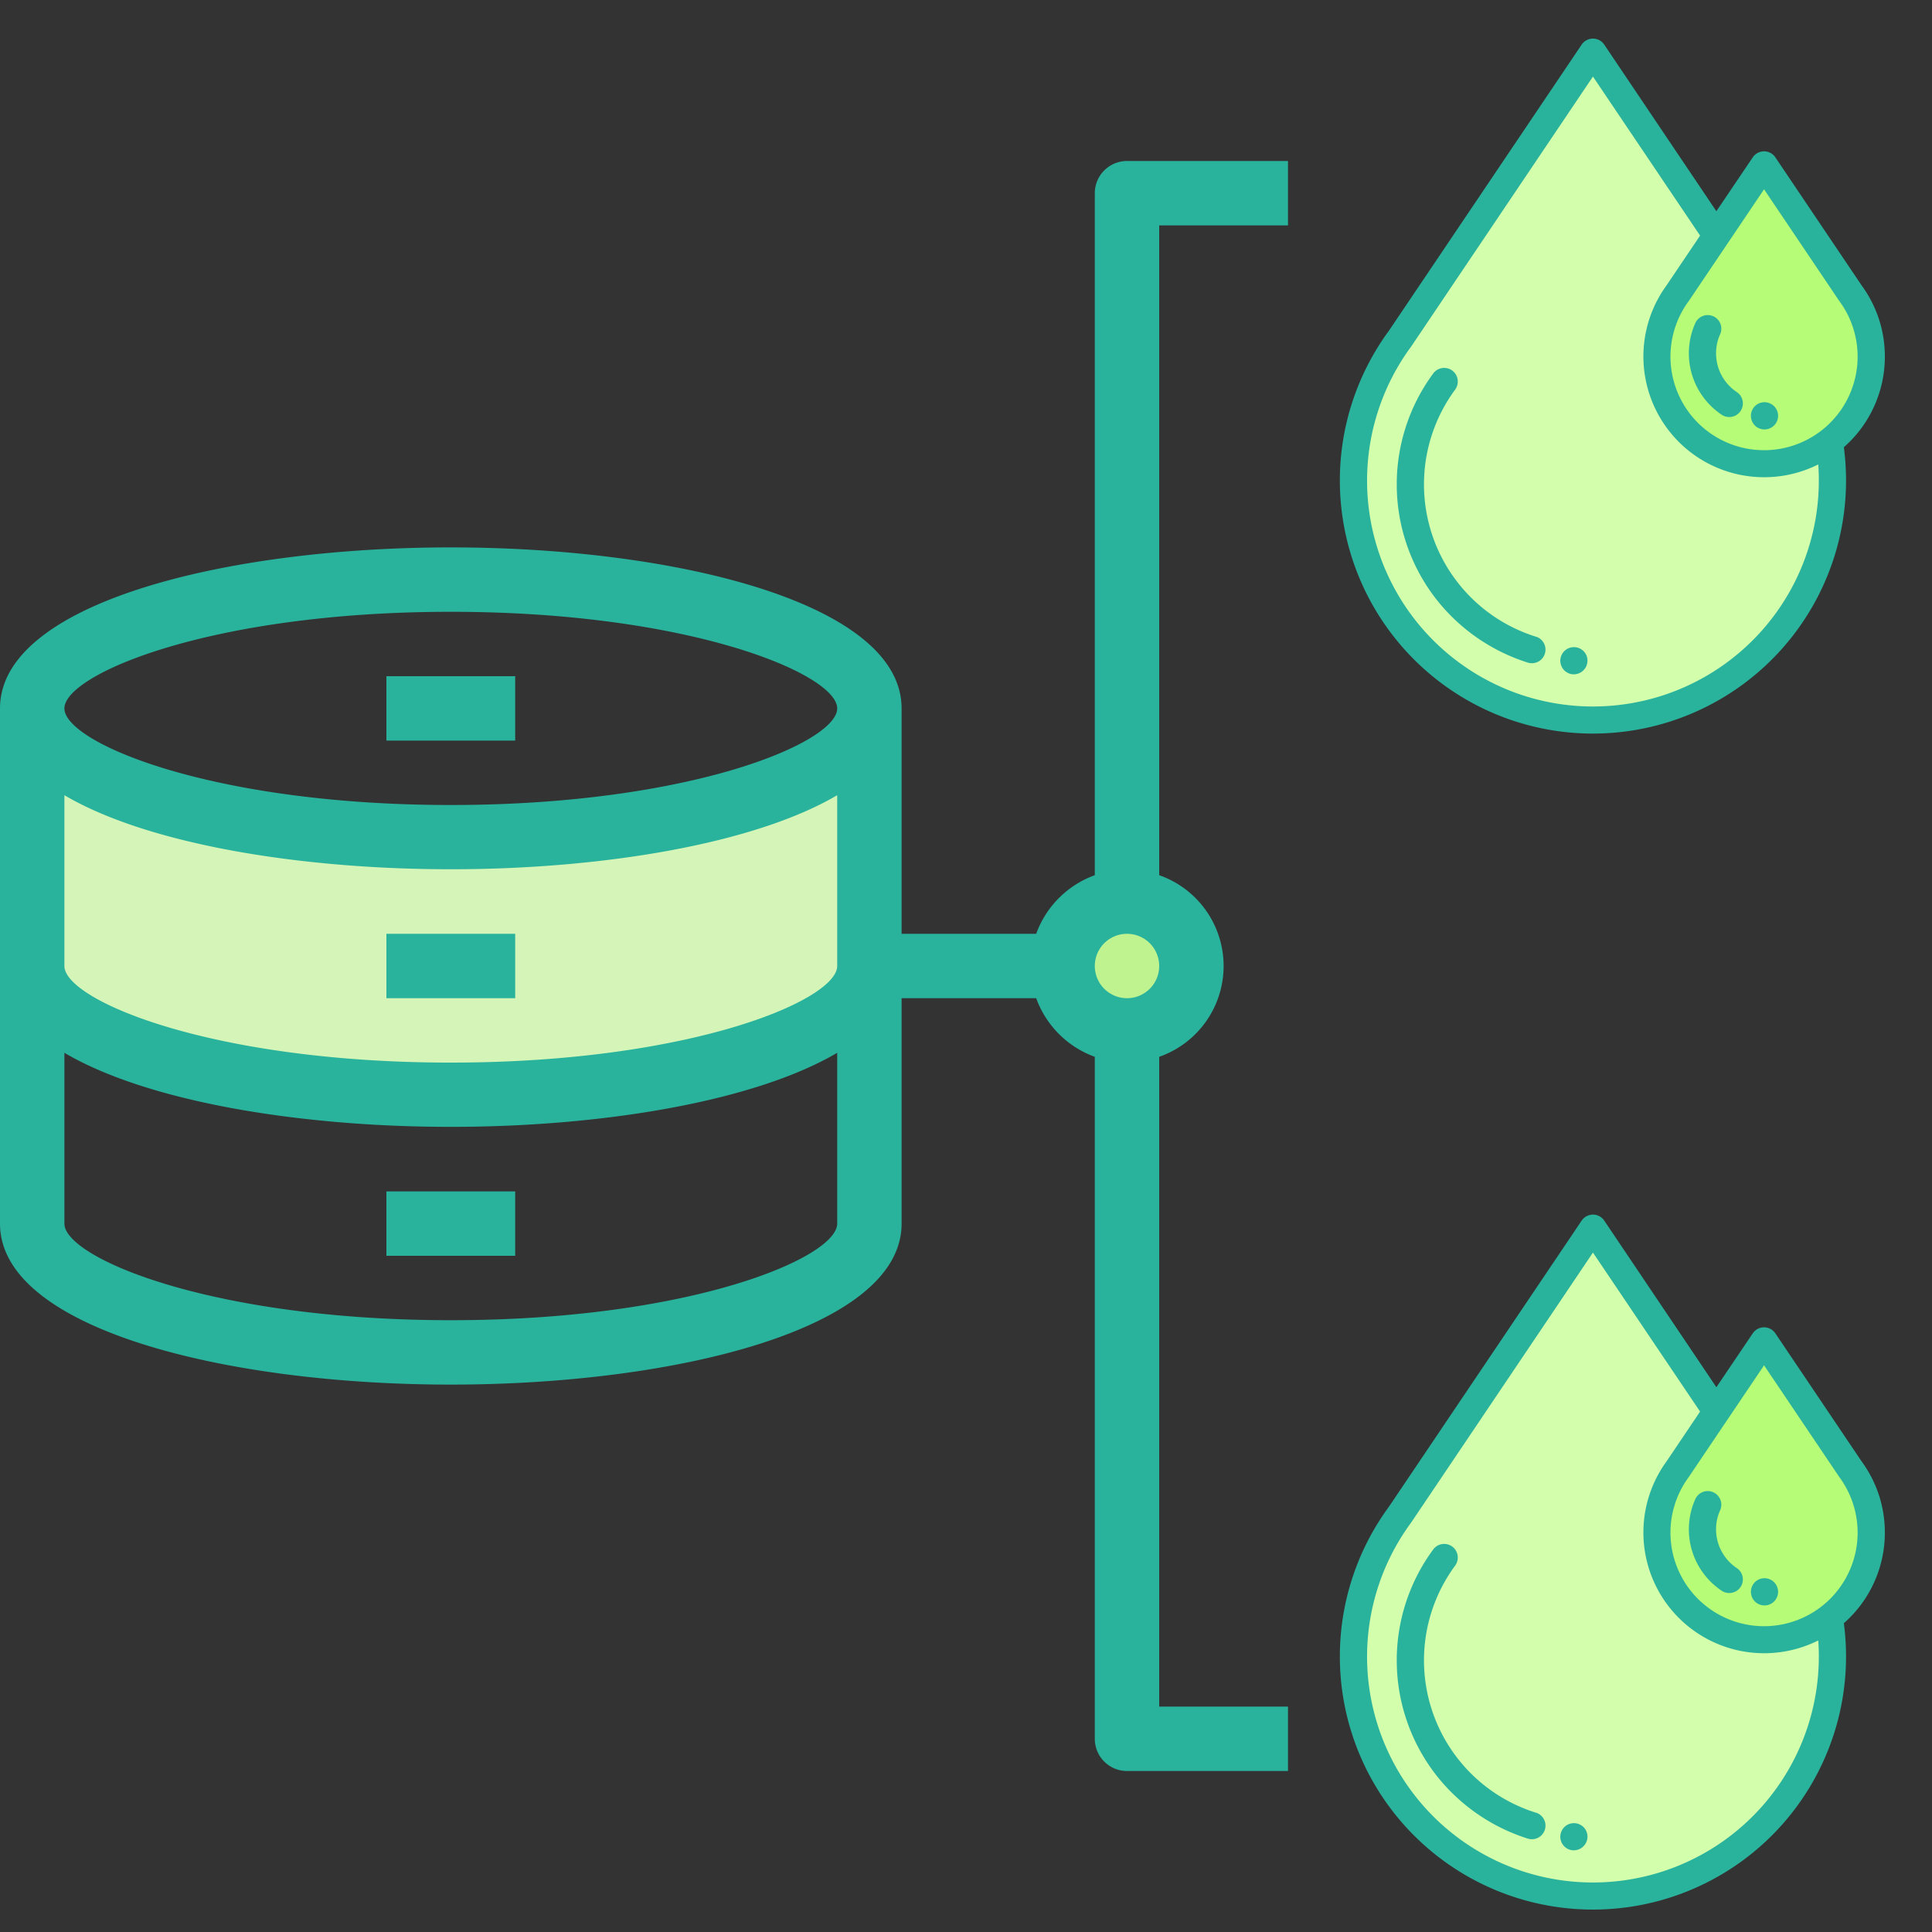 <svg xmlns="http://www.w3.org/2000/svg" xmlns:xlink="http://www.w3.org/1999/xlink" width="69" height="69" viewBox="0 0 69 69">
  <rect x="0" y="0" width="69" height="69" fill="#333333" stroke="none"/>
  <defs>
    <clipPath id="clip-path">
      <rect id="Rectángulo_32697" data-name="Rectángulo 32697" width="69" height="69" transform="translate(766.25 528)" fill="#3ca8f4"/>
    </clipPath>
  </defs>
  <g id="Enmascarar_grupo_66" data-name="Enmascarar grupo 66" transform="translate(-766.25 -528)" clip-path="url(#clip-path)">
    <g id="storage-conection-communication-network-social_network" data-name="storage-conection-communication-network-social network" transform="translate(763.95 525.7)">
      <g id="Grupo_86935" data-name="Grupo 86935">
        <circle id="Elipse_4325" data-name="Elipse 4325" cx="2.3" cy="2.3" r="2.3" transform="translate(40.25 34.5)" fill="#bef38f"/>
        <path id="Trazado_145491" data-name="Trazado 145491" d="M18.4,41.4c8.257,0,14.95-2.058,14.95-4.6V27.6c0,2.542-6.693,4.6-14.95,4.6S3.45,30.141,3.45,27.6v9.2C3.45,39.341,10.143,41.4,18.4,41.4Z" fill="#d4f5b7"/>
        <g id="gota-de-agua" transform="translate(-4.959 45.679)">
          <g id="Grupo_86929" data-name="Grupo 86929" transform="translate(55.597 0.486)">
            <g id="Grupo_86927" data-name="Grupo 86927">
              <path id="Trazado_145492" data-name="Trazado 145492" d="M82.1,23.909a8.553,8.553,0,1,1-15.326-3.688h0L73.664,10l4.412,6.549" transform="translate(-65.111 -10)" fill="#d3ffac"/>
            </g>
            <g id="Grupo_86928" data-name="Grupo 86928" transform="translate(10.837 4.026)">
              <path id="Trazado_145493" data-name="Trazado 145493" d="M288.068,99.677a3.81,3.81,0,0,1,.746-2.271h0l3.081-4.574,3.081,4.574h0a3.828,3.828,0,1,1-6.909,2.271Z" transform="translate(-288.068 -92.831)" fill="#b6fc77"/>
            </g>
          </g>
          <g id="Grupo_86930" data-name="Grupo 86930" transform="translate(55.111 0)">
            <path id="Trazado_145494" data-name="Trazado 145494" d="M101.866,251.667a5.7,5.7,0,0,1-2.892-8.82.5.5,0,0,0,.044-.072.486.486,0,0,0-.831-.5,6.67,6.67,0,0,0,.03,7.94,6.724,6.724,0,0,0,3.361,2.378.486.486,0,0,0,.289-.928Z" transform="translate(-94.86 -230.306)" fill="#29b39d"/>
            <path id="Trazado_145495" data-name="Trazado 145495" d="M74.575,11.358a4.28,4.28,0,0,0-.834-2.55L70.664,4.24a.486.486,0,0,0-.806,0l-1.3,1.925L64.553.214a.486.486,0,0,0-.806,0L56.866,10.429a9.039,9.039,0,1,0,16.323,5.353,9.124,9.124,0,0,0-.078-1.189A4.3,4.3,0,0,0,74.575,11.358ZM70.261,5.382l2.673,3.969.017.024a3.342,3.342,0,1,1-5.381,0l.016-.023,1.377-2.044.008-.011Zm1.956,10.4A8.067,8.067,0,1,1,57.656,11l.017-.025L64.15,1.356l3.826,5.679L66.782,8.808a4.313,4.313,0,0,0,5.415,6.4q.02.284.02.57Z" transform="translate(-55.111 0)" fill="#29b39d"/>
            <path id="Trazado_145496" data-name="Trazado 145496" d="M312.533,204.637a1.652,1.652,0,0,1,.143-.675.486.486,0,1,0-.888-.395,2.639,2.639,0,0,0,.946,3.264.486.486,0,0,0,.541-.808A1.664,1.664,0,0,1,312.533,204.637Z" transform="translate(-299.097 -193.398)" fill="#29b39d"/>
            <path id="Trazado_145497" data-name="Trazado 145497" d="M218.068,447.511a.486.486,0,1,0-.544.662A.49.49,0,0,0,218.068,447.511Z" transform="translate(-209.259 -425.477)" fill="#29b39d"/>
            <path id="Trazado_145498" data-name="Trazado 145498" d="M357.377,268.05a.486.486,0,1,0,0-.808A.488.488,0,0,0,357.377,268.05Z" transform="translate(-342.482 -254.174)" fill="#29b39d"/>
          </g>
        </g>
        <g id="gota-de-agua-2" data-name="gota-de-agua" transform="translate(-4.959 3.679)">
          <g id="Grupo_86933" data-name="Grupo 86933" transform="translate(55.597 0.486)">
            <g id="Grupo_86931" data-name="Grupo 86931">
              <path id="Trazado_145499" data-name="Trazado 145499" d="M82.1,23.909a8.553,8.553,0,1,1-15.326-3.688h0L73.664,10l4.412,6.549" transform="translate(-65.111 -10)" fill="#d3ffac"/>
            </g>
            <g id="Grupo_86932" data-name="Grupo 86932" transform="translate(10.837 4.026)">
              <path id="Trazado_145500" data-name="Trazado 145500" d="M288.068,99.677a3.81,3.81,0,0,1,.746-2.271h0l3.081-4.574,3.081,4.574h0a3.828,3.828,0,1,1-6.909,2.271Z" transform="translate(-288.068 -92.831)" fill="#b6fc77"/>
            </g>
          </g>
          <g id="Grupo_86934" data-name="Grupo 86934" transform="translate(55.111 0)">
            <path id="Trazado_145501" data-name="Trazado 145501" d="M101.866,251.667a5.7,5.7,0,0,1-2.892-8.82.5.5,0,0,0,.044-.072.486.486,0,0,0-.831-.5,6.67,6.67,0,0,0,.03,7.94,6.724,6.724,0,0,0,3.361,2.378.486.486,0,0,0,.289-.928Z" transform="translate(-94.86 -230.306)" fill="#29b39d"/>
            <path id="Trazado_145502" data-name="Trazado 145502" d="M74.575,11.358a4.28,4.28,0,0,0-.834-2.55L70.664,4.24a.486.486,0,0,0-.806,0l-1.3,1.925L64.553.214a.486.486,0,0,0-.806,0L56.866,10.429a9.039,9.039,0,1,0,16.323,5.353,9.124,9.124,0,0,0-.078-1.189A4.3,4.3,0,0,0,74.575,11.358ZM70.261,5.382l2.673,3.969.017.024a3.342,3.342,0,1,1-5.381,0l.016-.023,1.377-2.044.008-.011Zm1.956,10.4A8.067,8.067,0,1,1,57.656,11l.017-.025L64.15,1.356l3.826,5.679L66.782,8.808a4.313,4.313,0,0,0,5.415,6.4q.02.284.02.57Z" transform="translate(-55.111 0)" fill="#29b39d"/>
            <path id="Trazado_145503" data-name="Trazado 145503" d="M312.533,204.637a1.652,1.652,0,0,1,.143-.675.486.486,0,1,0-.888-.395,2.639,2.639,0,0,0,.946,3.264.486.486,0,0,0,.541-.808A1.664,1.664,0,0,1,312.533,204.637Z" transform="translate(-299.097 -193.398)" fill="#29b39d"/>
            <path id="Trazado_145504" data-name="Trazado 145504" d="M218.068,447.511a.486.486,0,1,0-.544.662A.49.49,0,0,0,218.068,447.511Z" transform="translate(-209.259 -425.477)" fill="#29b39d"/>
            <path id="Trazado_145505" data-name="Trazado 145505" d="M357.377,268.05a.486.486,0,1,0,0-.808A.488.488,0,0,0,357.377,268.05Z" transform="translate(-342.482 -254.174)" fill="#29b39d"/>
          </g>
        </g>
      </g>
      <path id="Trazado_145506" data-name="Trazado 145506" d="M16.1,26.45h4.6v2.3H16.1Z" fill="#29b39d"/>
      <path id="Trazado_145507" data-name="Trazado 145507" d="M16.1,35.65h4.6v2.3H16.1Z" fill="#29b39d"/>
      <path id="Trazado_145508" data-name="Trazado 145508" d="M16.1,44.85h4.6v2.3H16.1Z" fill="#29b39d"/>
      <path id="Trazado_145509" data-name="Trazado 145509" d="M48.3,10.35V8.05H42.55A1.15,1.15,0,0,0,41.4,9.2V33.557a3.49,3.49,0,0,0-2.093,2.093H34.5V27.6c0-3.772-8.1-5.75-16.1-5.75S2.3,23.828,2.3,27.6V46c0,3.772,8.1,5.75,16.1,5.75S34.5,49.772,34.5,46V37.95h4.807A3.49,3.49,0,0,0,41.4,40.043V64.4a1.15,1.15,0,0,0,1.15,1.15H48.3v-2.3H43.7V40.043a3.436,3.436,0,0,0,0-6.486V10.35ZM32.2,46c0,1.219-5.244,3.45-13.8,3.45S4.6,47.219,4.6,46V39.9c2.967,1.748,8.406,2.645,13.8,2.645s10.833-.9,13.8-2.645Zm0-9.2c0,1.219-5.244,3.45-13.8,3.45S4.6,38.019,4.6,36.8V30.7c2.967,1.748,8.406,2.645,13.8,2.645s10.833-.9,13.8-2.645ZM18.4,31.05c-8.556,0-13.8-2.231-13.8-3.45s5.244-3.45,13.8-3.45,13.8,2.231,13.8,3.45S26.956,31.05,18.4,31.05Zm24.15,6.9A1.15,1.15,0,1,1,43.7,36.8,1.15,1.15,0,0,1,42.55,37.95Z" fill="#29b39d"/>
    </g>
  </g>
</svg>
